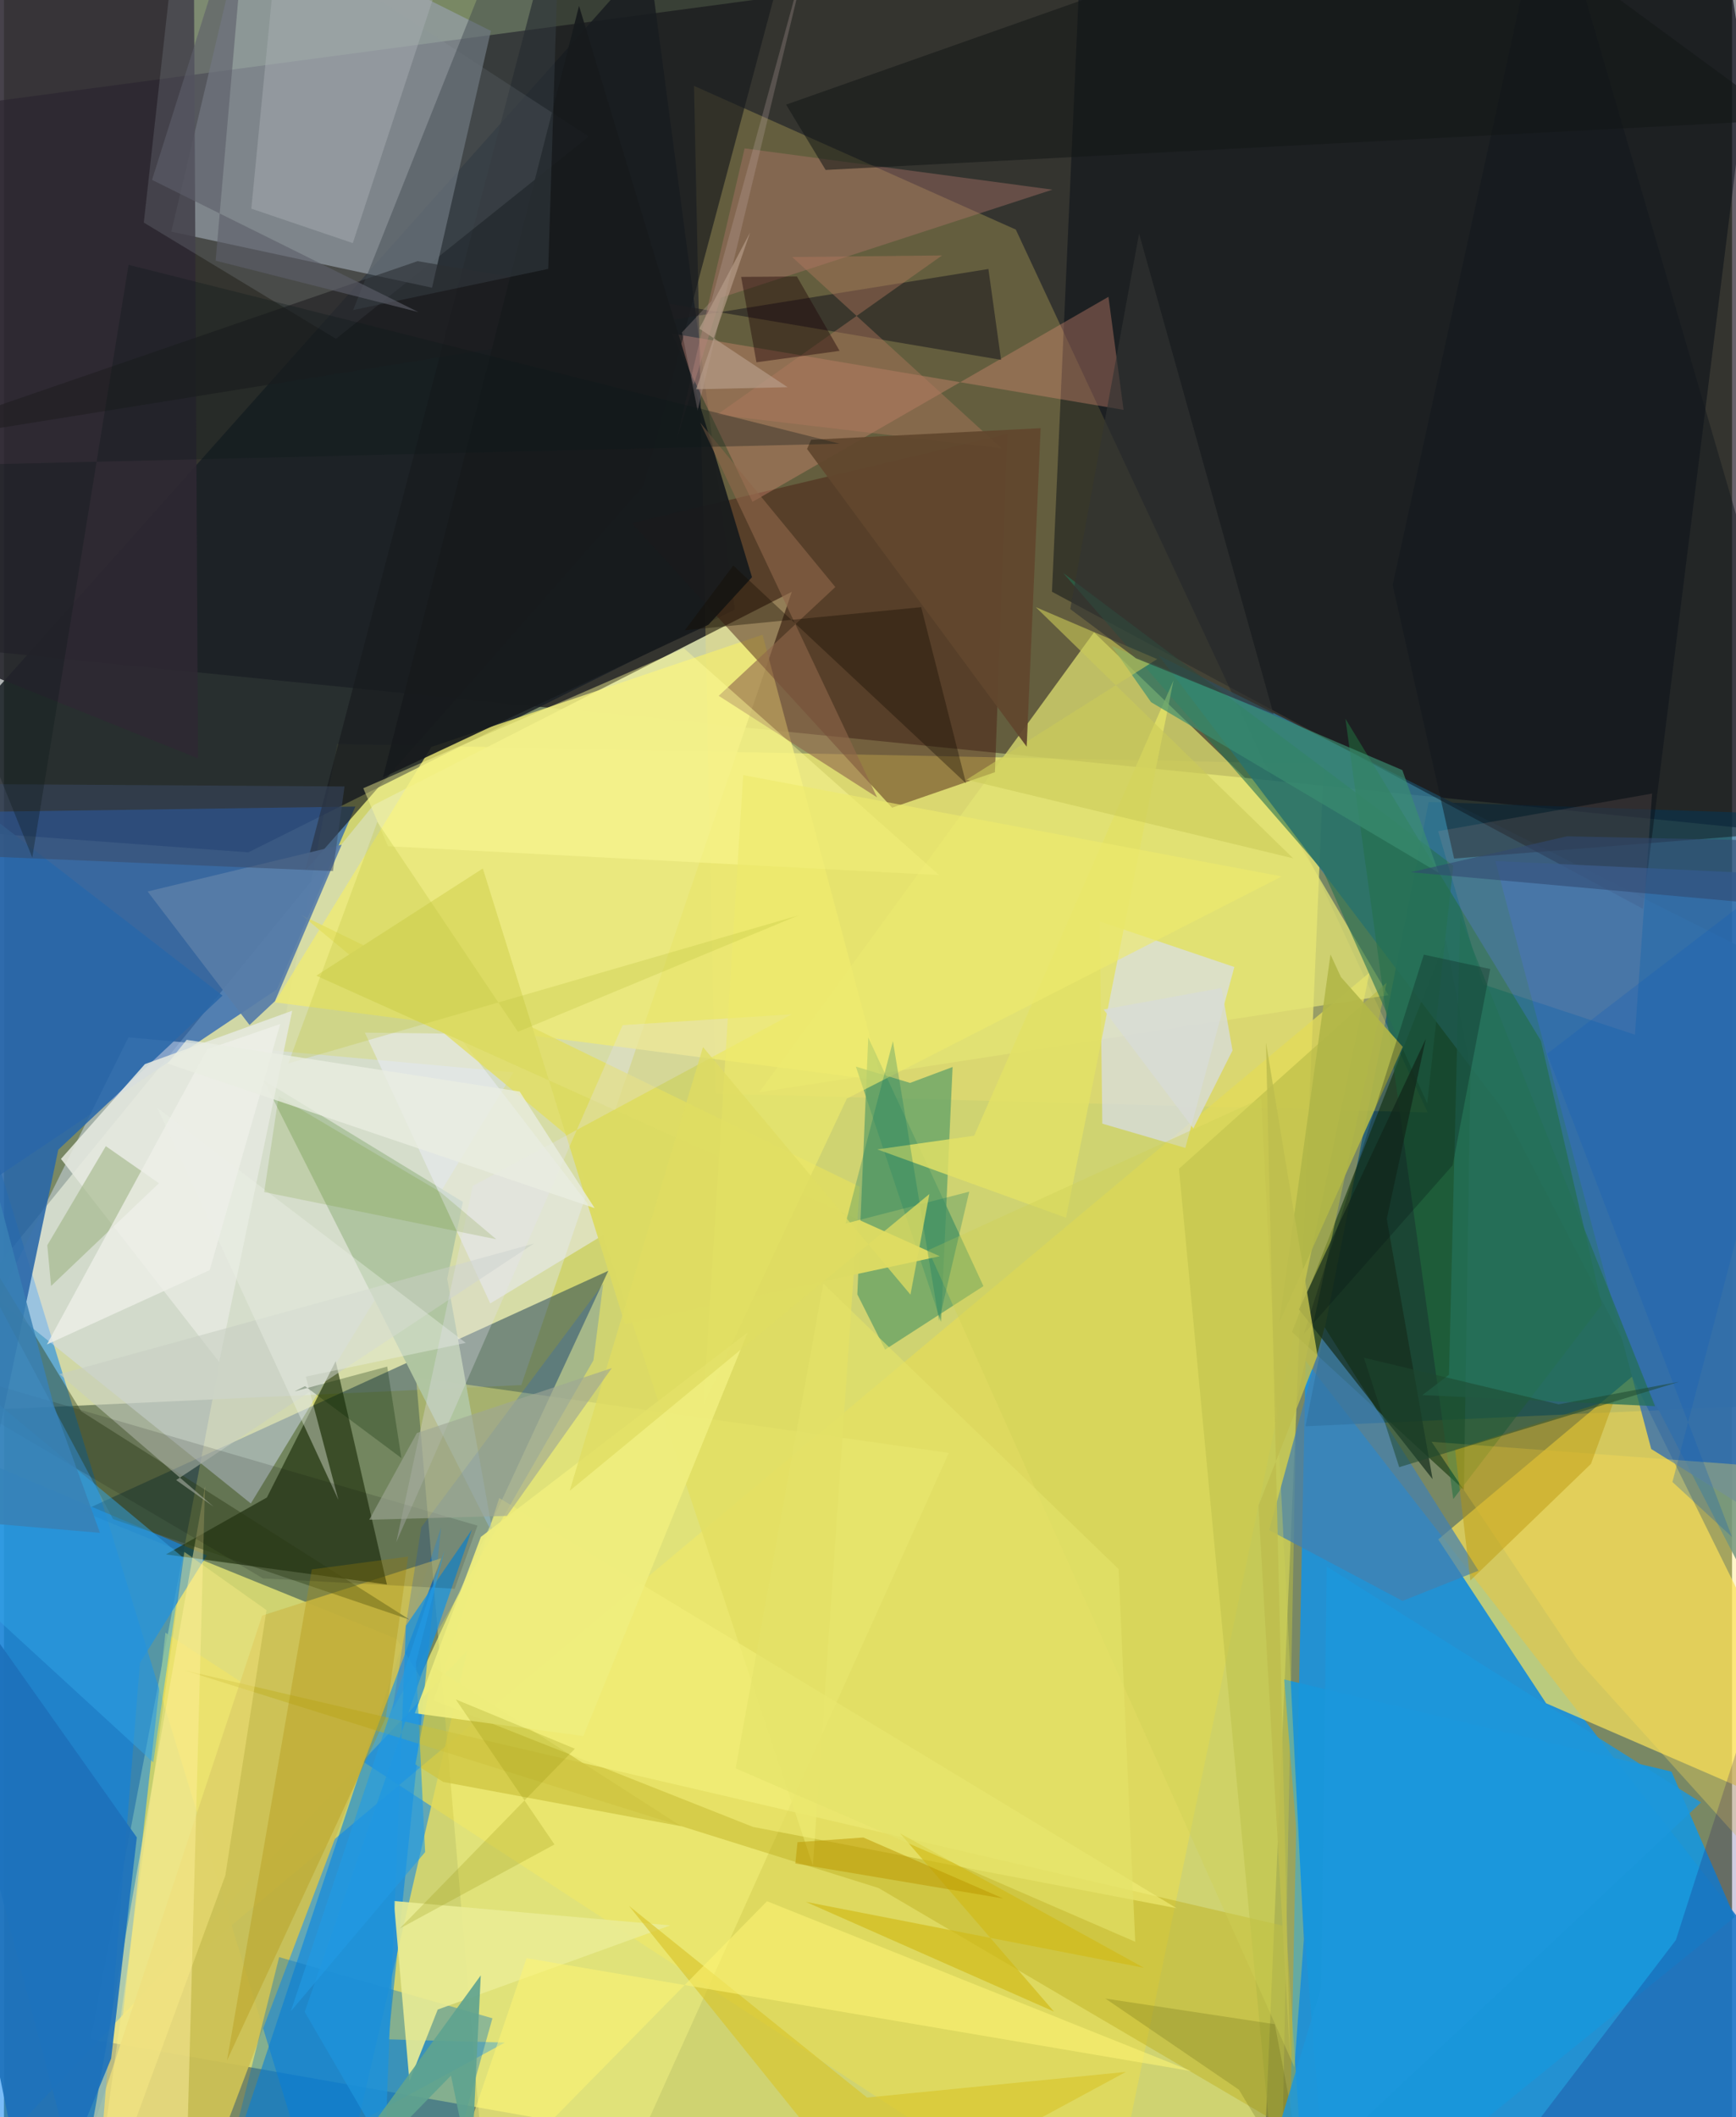 <svg xmlns="http://www.w3.org/2000/svg" width="228" height="278" viewBox="0 0 836 1024"><path fill="#798864" d="M0 0h836v1024H0z"/><path fill="#faf878" fill-opacity=".663" d="M161.284 359.854L41.936 986.264 607.906 1086l30.593-716.507z"/><path fill="#0a0010" fill-opacity=".62" d="M-4.53 315.3L-27.944 52.116 827.124-62 898 406.22z"/><path fill="#1692e2" fill-opacity=".871" d="M629.732 658.2l-7.652 376.597L833.262 1086 898 1003.64z"/><path fill="#d6dca9" fill-opacity=".933" d="M-62 684.402l312.277-14.477 130.871-383.686-202.365 103.165z"/><path fill="#0080f2" fill-opacity=".525" d="M-47.84 1086l271.953-287.699L157.523 1086-59.299 378.046z"/><path fill="#072c4a" fill-opacity=".459" d="M37.74 730.936l152.247 61.742 11.258 18.264 91.115-196.3z"/><path fill="#191f25" fill-opacity=".843" d="M311.873-20.648L-62 399.025l180.216 13.232L353.55 294.814z"/><path fill="#004f7d" fill-opacity=".624" d="M880.382 394.334L898 677.641l-268.336 12.193 59.57-301.94z"/><path fill="#959fa9" fill-opacity=".718" d="M207.092 139.16L80.949 112.046l36.846-155.874 117.78 58.774z"/><path fill="#ffe571" fill-opacity=".235" d="M489.507 111.037l199.214 427.014-344.646-9.115-10.255-487.41z"/><path fill="#f9e35b" fill-opacity=".706" d="M787.622 665.842L898 889.712l-151.928-65.878-52.215-79.263z"/><path fill="#1f5cb6" fill-opacity=".714" d="M-62 608.577l194.022-130.023 37.962-88.444L-62 393.392z"/><path fill="#e2db59" fill-opacity=".773" d="M660.617 470.416L532.275 1086 78.125 789.675l-20.673 185.64z"/><path fill="#e4e574" fill-opacity=".706" d="M527.34 305.84L365.36 528.285l304.392-46.952-52.383-88.745z"/><path fill="#0f3206" fill-opacity=".576" d="M623.113 644.254l74.454-189.975 11.918 63.092-3.205 203.204z"/><path fill="#0584e5" fill-opacity=".588" d="M242.343 987.912l-56.333-1.552 25.433-247.47-107.764 324.462z"/><path fill="#307492" fill-opacity=".851" d="M558.611 317.039l166.648 219.74 130.713 252.25L898 486.948z"/><path fill="#000813" fill-opacity=".447" d="M522.588-62L507 286.214l285.878 153.342L855.594-62z"/><path fill="#efea73" fill-opacity=".792" d="M366.979 306.993l57.63 215.68-293.607-37.865 75.777-123.535z"/><path fill="#ccc156" fill-opacity=".949" d="M100.039 1048.007l111.467-294.338-86.58 27.722-92.748 280.525z"/><path fill="#d5def3" fill-opacity=".486" d="M60.249 501.73l186.23 16.904-127.053 208.553-122.342-98.253z"/><path fill="#2e2832" fill-opacity=".878" d="M-56.242 306.504l150.108 60.289L91.633-62H-59.814z"/><path fill="#1981d2" fill-opacity=".765" d="M65.8 804.267L43.222 1086-62 684.726l160.174 67.553z"/><path fill="#4b1e13" fill-opacity=".478" d="M479.412 373.487l6.088-163.665-181.775 43.205 125.938 137.63z"/><path fill="#172906" fill-opacity=".612" d="M78.36 751.816l106.902 14.558-24.797-108.01-33.262 65.916z"/><path fill="#0b775c" fill-opacity=".412" d="M473.846 622.044l-47.578 30.706-13.432-26.72 5.286-124.264z"/><path fill="#fffd88" fill-opacity=".361" d="M235.201 1086l-35.855-419.78 257.763 36.496-148.247 329.266z"/><path fill="#d9def9" fill-opacity=".624" d="M531.356 543.469l40.17 11.745 23.705-87.51-65.116-22.038z"/><path fill="#bfaf21" fill-opacity=".467" d="M627.05 1033.095l-6.847-101.351L87.257 807.869l335.817 105.286z"/><path fill="#e08f78" fill-opacity=".353" d="M541.629 198.231l-218.61-36.949 39.102 81.446 172.204-99.17z"/><path fill="#216e3f" fill-opacity=".553" d="M743.568 503.438L648.955 347.61l52.18 377.445 71.83-93.966z"/><path fill="#b0c5a1" fill-opacity=".996" d="M236.609 742.302l-22.18-123.756 7.588-37.228-96.409-58.857z"/><path fill="#356fb0" fill-opacity=".788" d="M721.48 416.448l75.422 284.383 88.324 54.982 2.245-331.58z"/><path fill="#2a67a9" fill-opacity=".89" d="M26.283 556.07l-52.277 249.192L-62 351.822l167.745 129.695z"/><path fill="#b4b745" fill-opacity=".561" d="M568.443 565.28L617.558 1086l7.676-407.808 43.64-202.894z"/><path fill="#1996db" fill-opacity=".914" d="M619.336 812.274L641.389 1086l195.882-158.784-30.558-70.354z"/><path fill="#171b1e" fill-opacity=".655" d="M379.788-28.65l-70.33 263.454-163.779 186.384L256.306-1.522z"/><path fill="#fff1a4" fill-opacity=".478" d="M87.603 1074.887L81.573 1086l-45.677-19.501 61.37-347.575z"/><path fill="#ebecf8" fill-opacity=".545" d="M219.16 499.995l73.589 95.62-57.492 34.815-60.666-130.986z"/><path fill="#e3df61" fill-opacity=".776" d="M274.276 550.682l117.069 351.722L414 573.987 143.986 442.62z"/><path fill="#e5e9e0" fill-opacity=".867" d="M27.582 560.53L68.2 514.661l71.245-25.811-35.337 169.897z"/><path fill="#0e78be" fill-opacity=".388" d="M98.198 1086l34.923-139.41 103.193 29.585-22.239 78.918z"/><path fill="#2e3f17" fill-opacity=".42" d="M37.347 682.567l158.926 100.82-143.506-48.67L-62 519.385z"/><path fill="#4380b0" fill-opacity=".718" d="M612.048 740.056l64.533 34.248 36.754-14.618L638.9 641.929z"/><path fill="#8a929e" fill-opacity=".239" d="M160.625 163.893l-92.97-56.239L86.517-62 282.913 66.042z"/><path fill="#5c9f67" fill-opacity=".718" d="M458.922 516.076l-20.578 7.691-26.208-7.89 41.2 123.5z"/><path fill="#1f1e20" fill-opacity=".592" d="M482.375 174.05l-282.281-47.734L-62 216.613l538.251-86.505z"/><path fill="#b0746c" fill-opacity=".404" d="M325.422 212.684l32.886-140.916 148.925 19.959-160.512 52.32z"/><path fill="#1b5cda" fill-opacity=".231" d="M187.922 826.924L201.9 738.7l87.994-117.816-4.716 37.045z"/><path fill="#e9ec94" fill-opacity=".898" d="M322.332 931.247l-112.479 40.697-13.698 34.664-7.542-87.166z"/><path fill="#cec543" fill-opacity=".769" d="M327.75 883.32l-115.26-21.457-13.462-8.515 8.676-47.141z"/><path fill="#ffe055" fill-opacity=".318" d="M898 712.77l-207.35-15.427 70.54 105.377L898 954.452z"/><path fill="#11181d" fill-opacity=".49" d="M671.821 282.942l29.713 132.308 180.782-14.256L747.249-62z"/><path fill="#171b1d" fill-opacity=".922" d="M340.788 302.175l-157.46 73.861 94.88-373.19 83.679 276.324z"/><path fill="#1b0066" fill-opacity=".2" d="M867.225 756.339l-58.412 181.998L696.325 1086 898 1032.761z"/><path fill="#90664b" fill-opacity=".608" d="M402.196 283.934l-56.428 52.614 76.638 49.123-85.617-181.316z"/><path fill="#97ae79" fill-opacity=".514" d="M74.969 572.285l-25.69-17.925-28.318 47.909 1.832 19.733z"/><path fill="#1d71bb" fill-opacity=".914" d="M-62 710.142L64.278 888.689l-12.43 106.969L14.669 1086z"/><path fill="#fffe99" fill-opacity=".431" d="M173.829 381.248l11.95 28.04 266.606 13.945-123.427-109.66z"/><path fill="#f2ef79" fill-opacity=".6" d="M207.909 822.481l154.484 61.15 204.88 39.298-327.661-198.387z"/><path fill="#32a5e6" fill-opacity=".49" d="M86.556 753.246L-32.4 654.356-62 729.192 72.239 852.395z"/><path fill="#267151" fill-opacity=".596" d="M638.294 421.445l50.227 112.259 12.628-115.036-188.647-141.46z"/><path fill="#d9c42d" fill-opacity=".651" d="M542.783 1002.096l-122.456 66.201-117.945-146.473 115.158 92.69z"/><path fill="#152d1c" fill-opacity=".714" d="M691.143 715.437l-22.186-125.92 18.914-87.132-61.398 130.912z"/><path fill="#dbda63" fill-opacity=".988" d="M300.422 640.37l-68.758-220.31-80.578 51.843L452.71 607.592z"/><path fill="#3a444a" fill-opacity=".431" d="M228.983-.86L269.414-62l-6.111 192.064-94.4 19.911z"/><path fill="#131716" fill-opacity=".545" d="M697.454-62L860.91 58.043 397.503 82.196l-19.119-31.58z"/><path fill="#a8afb2" fill-opacity=".471" d="M168.768 117.583l-49.1-16.662L135.546-62l78.87 40.512z"/><path fill="#1e93da" fill-opacity=".784" d="M194.45 786.313l31.916-46.484-80.89 233.254 38.821 66.727z"/><path fill="#d1bb19" fill-opacity=".671" d="M551.53 951.774l-163.6-31.908 120.043 53.071-74.413-86.168z"/><path fill="#ad8d09" fill-opacity=".318" d="M148.93 759.072l-41.023 237.503 76.807-165.735 10.788-77.96z"/><path fill="#e3e166" fill-opacity=".816" d="M469.368 549.297l-46.873 6.629 91.28 33.05 52.007-259.865z"/><path fill="#b9970b" fill-opacity=".447" d="M701.995 701.036l7.403 63.386 58.356-56.402 11.525-31.564z"/><path fill="#fdf575" fill-opacity=".561" d="M205.568 1086l47.253-138.894 321.506 54.605-205.17-82.162z"/><path fill="#dea69c" fill-opacity=".129" d="M693.817 402.018l21.68 74.072 73.53 24.372 8.3-116.647z"/><path fill="#c7cdc1" fill-opacity=".569" d="M83.313 715.864l18.177 12.908-74.58-64.163 229.41-63.128z"/><path fill="#ecefe6" fill-opacity=".396" d="M146.018 665.82l15.796 59.668-87.637-189.647L223.41 649.498z"/><path fill="#e4e0f3" fill-opacity=".298" d="M299.317 495.827l81.725-5.255-154.232 83.003-37.023 172.364z"/><path fill="#140c00" fill-opacity=".365" d="M443.746 293.664l-114.347 11.161 23.434-31.306L465.443 378.9z"/><path fill="#edea6d" fill-opacity=".627" d="M357.63 374.886L338.405 679.14l69.361-147.793L618.176 423.9z"/><path fill="#b2785f" fill-opacity=".427" d="M345.016 200.564l108.81-77.019-72.534.765 101.3 92.543z"/><path fill="#000400" fill-opacity=".129" d="M-62 653.028l291.074 84.864-11.02 30.515-92.719-4.984z"/><path fill="#cfd156" fill-opacity=".388" d="M628.855 937.917l-20.651-406.676-161.033 73.42 177.12 395.162z"/><path fill="#b1b648" fill-opacity=".91" d="M616.95 639.68l24.785-178.043 5.053 10.94 29.908 33.753z"/><path fill="#257058" fill-opacity=".753" d="M704.496 443.727l-5.433 221.194-12.836 9.828 112.505 5.365z"/><path fill="#587da9" fill-opacity=".918" d="M131.099 484.214l32.265-75.65-93.868 22.62L118.8 495.75z"/><path fill="#5b8709" fill-opacity=".165" d="M132.878 530.22l-6.986 46.343 112.283 22.835-27.04-22.831z"/><path fill="#3b4966" fill-opacity=".506" d="M164.755 380.381l-5.59 40.92L-62 411.966l24.85-32.903z"/><path fill="#1e0305" fill-opacity=".42" d="M404.253 169.702l-40.22 5.528-7.403-41.3 26.966-.215z"/><path fill="#5d5e6a" fill-opacity=".616" d="M200.479 150.936L71.622 87.008 118.651-62l-16.247 188.082z"/><path fill="#5fa38f" fill-opacity=".914" d="M135.995 1086l80.255-82.116 9.763 47.17 4.653-95.629z"/><path fill="#eeed7d" fill-opacity=".925" d="M359.767 644.469l-129.054 98.88-31.96 85.302 81.55 11.031z"/><path fill="#027062" fill-opacity=".259" d="M430.059 503.58l-22.928 88.207 59.854-15.427-14.64 62.505z"/><path fill="#3a8d70" fill-opacity=".659" d="M535.873 312.423l140.636 60.05 17.572 49.664-139.14-82.515z"/><path fill="#fff087" fill-opacity=".384" d="M87.29 750.61l39.72 28.163-19.923 128.346L41.375 1086z"/><path fill="#cbcb59" fill-opacity=".592" d="M465.68 377.114l92.225-58.33-58.715-25.114 124.455 121.452z"/><path fill="#333433" fill-opacity=".643" d="M614.194 345.44l-66.55-27.024-31.804-23.823 33.298-181.6z"/><path fill="#c7afaf" fill-opacity=".247" d="M335.568 198.572l56.427-234.565-49.78 181.63-14.22 15.128z"/><path fill="#454b02" fill-opacity=".192" d="M532.838 966.628l64.595 44.081 34.267 56.812-16.923-88.478z"/><path fill="#bdc53f" fill-opacity=".282" d="M180.637 397.487l-43.08 116.84 246.722-71.553-135.604 56.267z"/><path fill="#bb9600" fill-opacity=".518" d="M415.745 888.733l67.649 29.5-100.543-16.932 1.047-10.297z"/><path fill="#041415" fill-opacity=".267" d="M628.782 645.28l72.055-81.67 18.168-94.94-32.114-6.935z"/><path fill="#eeefe8" fill-opacity=".773" d="M99.53 614.32l34.118-119.054-35.268 12.202-77.617 142.818z"/><path fill="#62472e" fill-opacity=".945" d="M494.763 361.142l6.752-154.042-111.03 5.61-1.974 4.437z"/><path fill="#229be4" fill-opacity=".608" d="M213.077 750.032l-74.283 222.714 64.96-76.955-4.44-91.633z"/><path fill="#0f191b" fill-opacity=".329" d="M404.28 214.61L-62 225.905 13.709 414.78 60.285 128.1z"/><path fill="#d8dcd5" fill-opacity=".824" d="M594.344 508.06l-5.321-30.206-57.037 10.42 43.413 57.509z"/><path fill="#8d9005" fill-opacity=".22" d="M276.192 845.797l-84.734 86.97 74.86-40.659-47.727-70.151z"/><path fill="#072500" fill-opacity=".271" d="M145.632 670.418l46.635 34.78-6.852-44.23-44.855 12.006z"/><path fill="#dfdd62" fill-opacity=".761" d="M438.536 626.163L338.18 506.43l-64.5 214.625L447.702 577.51z"/><path fill="#b79e8b" fill-opacity=".659" d="M334.846 188.273l26.124-75.842-24.578 46.5 42.696 28.341z"/><path fill="#1c97dc" fill-opacity=".827" d="M637.198 961.43l2.75-203.738 181.069 114.09-218.988 205.893z"/><path fill="#e4e269" fill-opacity=".627" d="M353.986 855.283l42.377-234.448 142.85 138.036 8.064 180.31z"/><path fill="#1260ba" fill-opacity=".278" d="M890.39 399.318l-83.23 317.465 28.838 26.6-89.469-233.692z"/><path fill="#3981b5" fill-opacity=".847" d="M24.086 679.692L-62 353.926v378.203l108.453 9.257z"/><path fill="#9fa694" fill-opacity=".62" d="M243.34 733.174l-66.627 1.88L199.77 693.1l94.269-31.395z"/><path fill="#bebe4e" fill-opacity=".859" d="M606.898 728.254l15.29 267.201L610.531 504.2l24.913 151.412z"/><path fill="#324972" fill-opacity=".576" d="M756.143 404.49L898 407.554l-29.652 31.194L680.57 421.85z"/><path fill="#1e472e" fill-opacity=".525" d="M674.988 709.617l-17.097-52.95 94.227 22.546 58.177-10.867z"/><path fill="#eaede2" fill-opacity=".757" d="M88.386 502.924l-9.206 11.45 206.573 69.944-36.274-56.38z"/></svg>